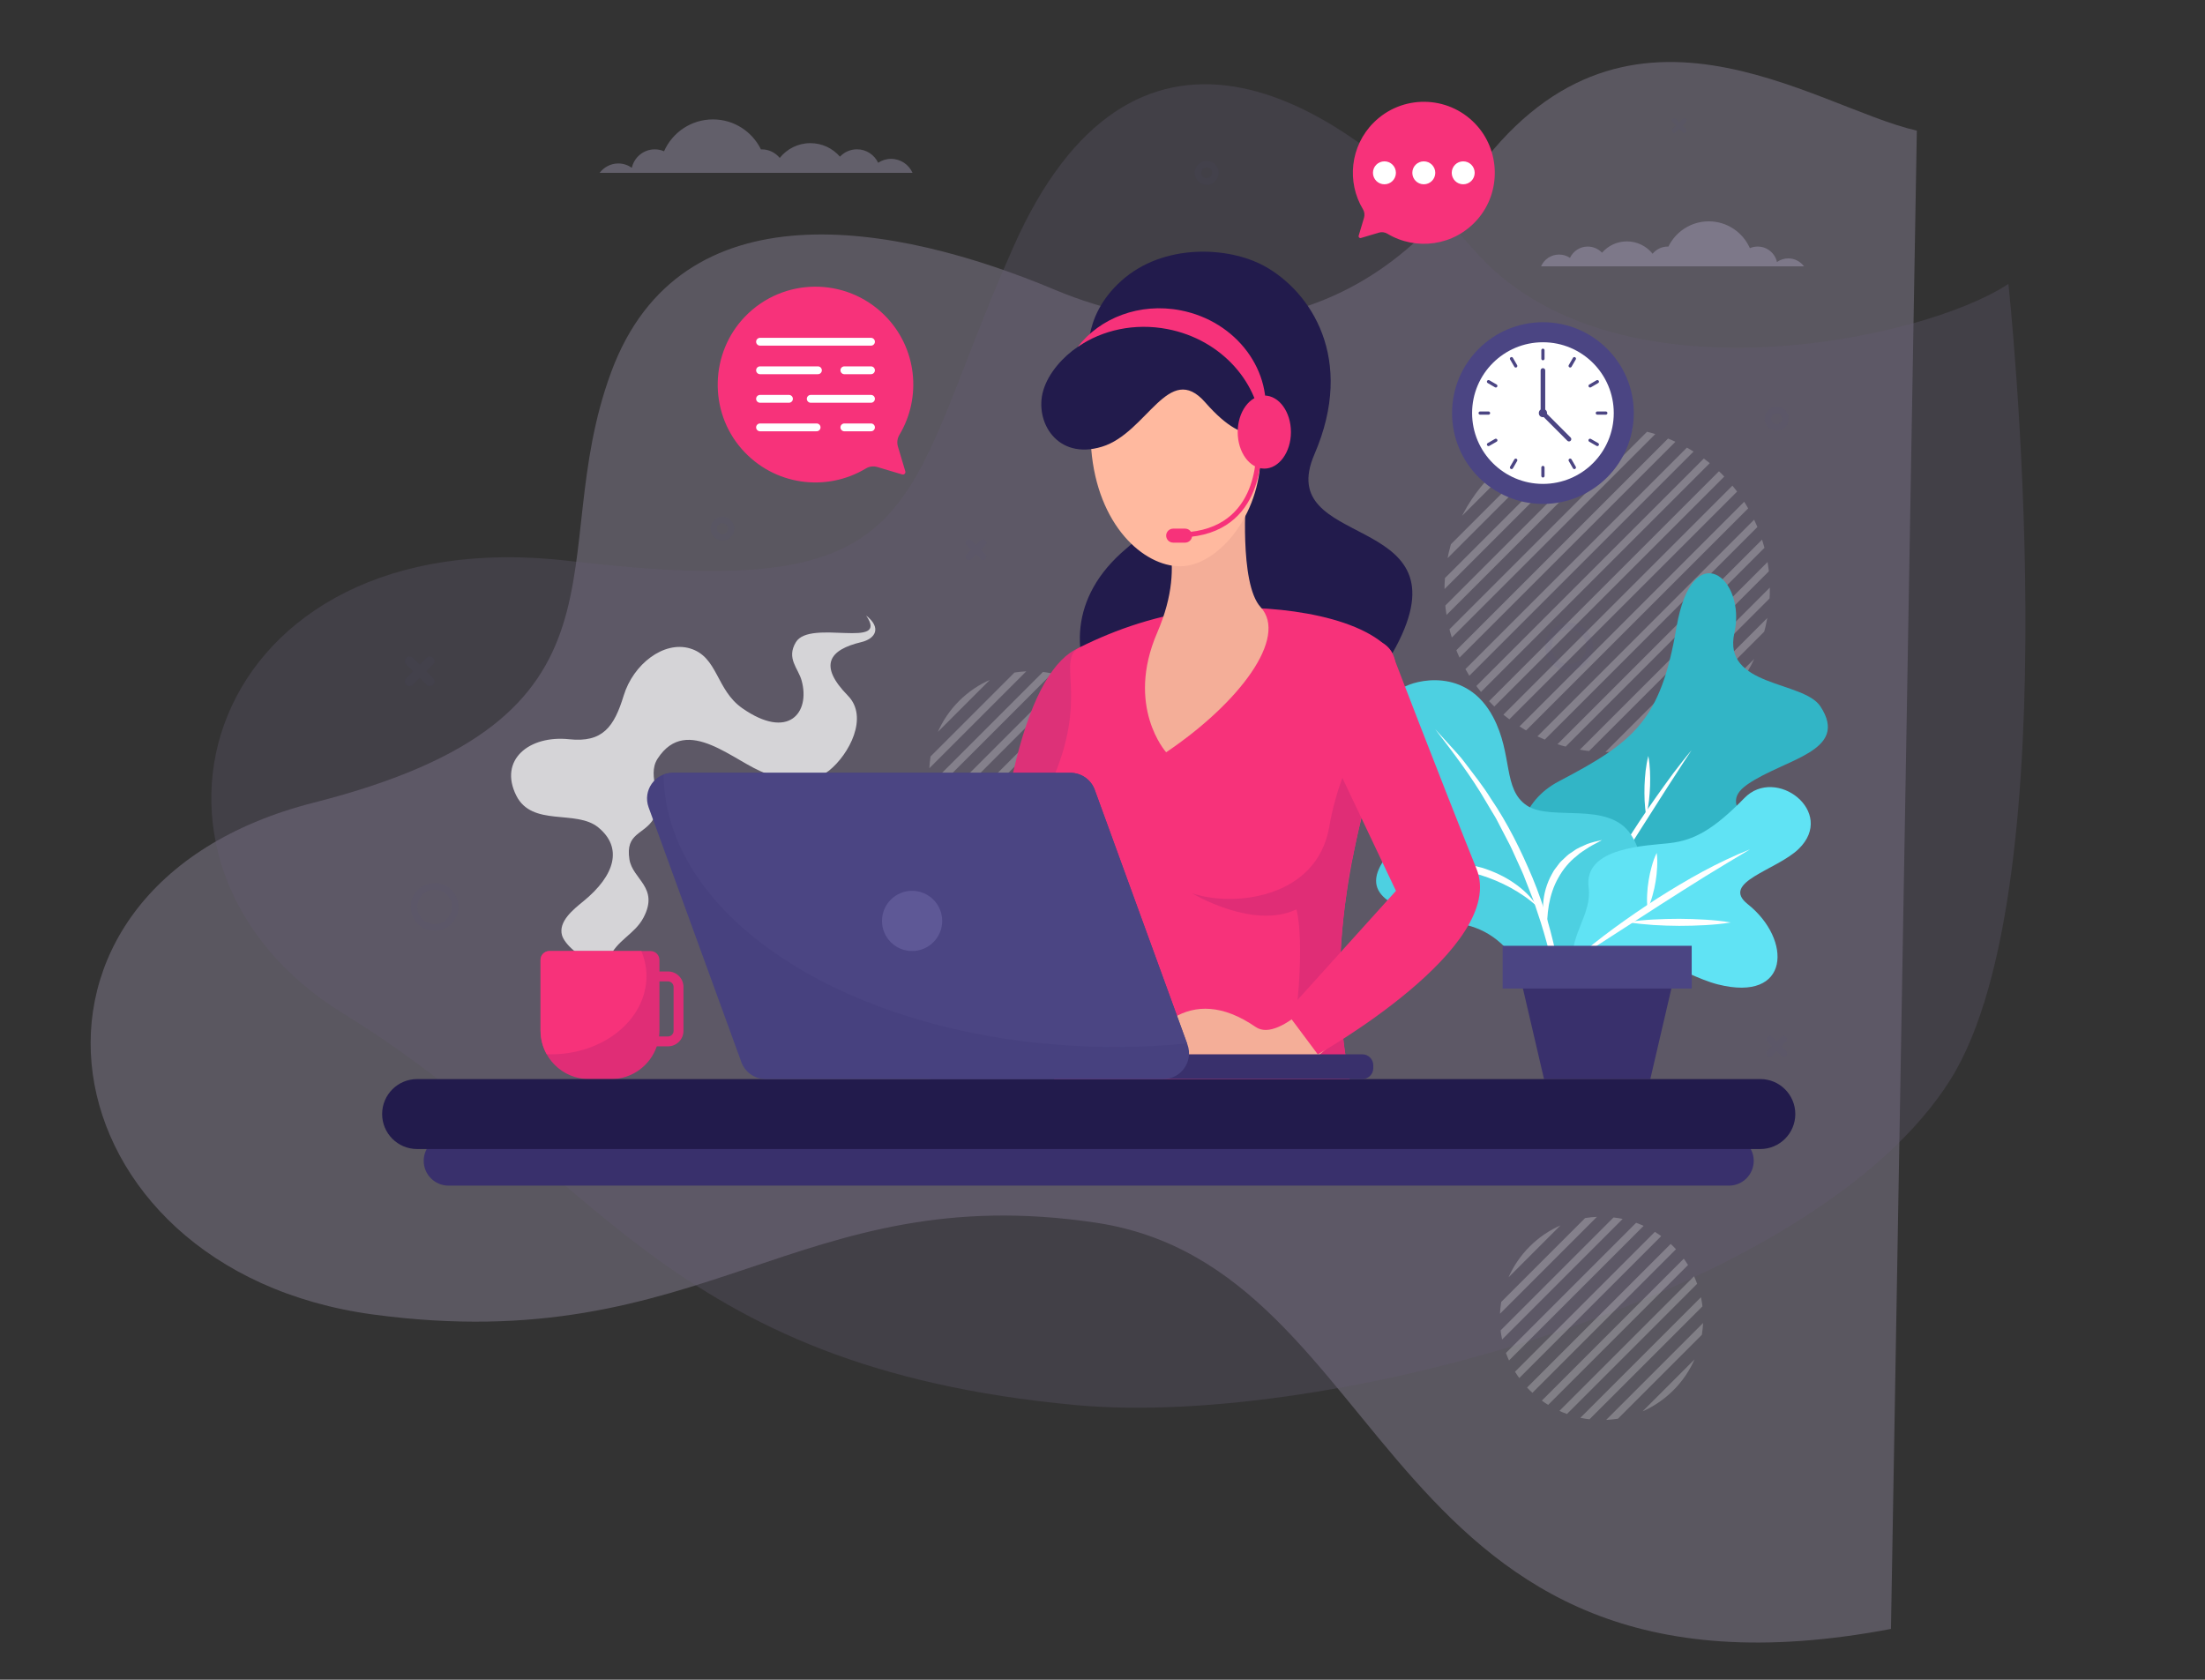 <?xml version="1.0" encoding="utf-8"?>
<!-- Generator: Adobe Illustrator 24.1.0, SVG Export Plug-In . SVG Version: 6.00 Build 0)  -->
<svg version="1.1" id="Camada_1" xmlns="http://www.w3.org/2000/svg" xmlns:xlink="http://www.w3.org/1999/xlink" x="0px" y="0px"
	 viewBox="0 0 468.83 357.18" style="enable-background:new 0 0 468.83 357.18;" xml:space="preserve">
<rect x="0" y="0" width="468.83" height="357.18" fill="#333333" stroke="none"/>
<style type="text/css">
	.st0{opacity:0.39;}
	.st1{opacity:0.64;fill:#D1C4E9;enable-background:new    ;}
	.st2{opacity:0.31;fill:#B39DDB;enable-background:new    ;}
	.st3{opacity:0.24;}
	.st4{clip-path:url(#SVGID_2_);}
	.st5{fill:none;stroke:#FFFFFF;stroke-width:1.594;stroke-miterlimit:10;}
	.st6{clip-path:url(#SVGID_4_);}
	.st7{clip-path:url(#SVGID_6_);}
	.st8{opacity:0.3;fill:#D1C4E9;enable-background:new    ;}
	.st9{fill:#32B5C6;}
	.st10{fill:#FFFFFF;}
	.st11{fill:#4DD0E1;}
	.st12{fill:#60E3F4;}
	.st13{fill:#39306C;}
	.st14{fill:#4B4583;}
	.st15{opacity:0.74;}
	.st16{fill:#E02D76;}
	.st17{fill:#F7327A;}
	.st18{fill:#221B4C;}
	.st19{fill:none;stroke:#4B4583;stroke-width:0.978;stroke-linecap:round;stroke-linejoin:round;stroke-miterlimit:10;}
	.st20{fill:none;stroke:#4B4583;stroke-width:0.684;stroke-linecap:round;stroke-linejoin:round;stroke-miterlimit:10;}
	.st21{fill:none;stroke:#FFFFFF;stroke-width:1.665;stroke-linecap:round;stroke-linejoin:round;stroke-miterlimit:10;}
	.st22{fill:#DD3178;}
	.st23{fill:#F4AE98;}
	.st24{fill:#FFB99F;}
	.st25{fill:none;stroke:#F7327A;stroke-width:1.052;stroke-miterlimit:10;}
	.st26{fill:#47417F;}
	.st27{fill:#5E5896;}
	.st28{opacity:0.07;}
	.st29{fill:none;stroke:#4B4583;stroke-linecap:round;stroke-linejoin:round;stroke-miterlimit:10;}
	.st30{fill:none;stroke:#4B4583;stroke-width:2;stroke-linecap:round;stroke-linejoin:round;stroke-miterlimit:10;}
	.st31{fill:none;stroke:#4B4583;stroke-width:1.398;stroke-linecap:round;stroke-linejoin:round;stroke-miterlimit:10;}
</style>
<g>
	<g>
		<g>
			<g>
				<g class="st0">
					<path class="st1" d="M407.56,27.78c-22.04-5-62.53-35.33-94.54,9.84c-28.45,40.15-68.31,32.59-88.74,24
						c-34.13-14.34-79.52-22.42-94.31,17.45s8.36,73.42-63.22,91.6c-71.58,18.18-58.04,99.36,12.62,108.86s89.99-29,153.57-19.54
						c64.44,9.59,59.67,107.18,169.12,86.4L407.56,27.78z"/>
					<path class="st2" d="M427.03,60.37c-18,12-84.56,26.4-113.73-7.3c-30.68-35.45-72.85-56.78-97.77-0.7s-16.82,76.13-94.43,66.92
						c-77.76-9.24-99.96,64.4-48.03,96.27c53.32,32.73,67.69,75.08,155.7,83.23c54.04,5,157.58-23.74,186-69.32
						C440.76,187.78,427.03,60.37,427.03,60.37z"/>
				</g>
				<g class="st3">
					<g>
						<g>
							<defs>
								
									<ellipse id="SVGID_1_" transform="matrix(0.23 -0.973 0.973 0.23 141.286 428.987)" cx="341.68" cy="125.23" rx="34.59" ry="34.59"/>
							</defs>
							<clipPath id="SVGID_2_">
								<use xlink:href="#SVGID_1_"  style="overflow:visible;"/>
							</clipPath>
							<g class="st4">
								<line class="st5" x1="291.63" y1="68.54" x2="178.37" y2="181.8"/>
								<line class="st5" x1="297.56" y1="68.54" x2="184.29" y2="181.8"/>
								<line class="st5" x1="303.48" y1="68.54" x2="190.22" y2="181.8"/>
								<line class="st5" x1="309.41" y1="68.54" x2="196.15" y2="181.8"/>
								<line class="st5" x1="315.33" y1="68.54" x2="202.07" y2="181.8"/>
								<line class="st5" x1="321.26" y1="68.54" x2="208" y2="181.8"/>
								<line class="st5" x1="327.18" y1="68.54" x2="213.92" y2="181.8"/>
								<line class="st5" x1="333.11" y1="68.54" x2="219.85" y2="181.8"/>
								<line class="st5" x1="339.03" y1="68.54" x2="225.77" y2="181.8"/>
								<line class="st5" x1="344.96" y1="68.54" x2="231.7" y2="181.8"/>
								<line class="st5" x1="350.89" y1="68.54" x2="237.62" y2="181.8"/>
								<line class="st5" x1="356.81" y1="68.54" x2="243.55" y2="181.8"/>
								<line class="st5" x1="362.74" y1="68.54" x2="249.47" y2="181.8"/>
								<line class="st5" x1="368.66" y1="68.54" x2="255.4" y2="181.8"/>
								<line class="st5" x1="374.59" y1="68.54" x2="261.33" y2="181.8"/>
								<line class="st5" x1="380.51" y1="68.54" x2="267.25" y2="181.8"/>
								<line class="st5" x1="386.44" y1="68.54" x2="273.18" y2="181.8"/>
								<line class="st5" x1="392.36" y1="68.54" x2="279.1" y2="181.8"/>
								<line class="st5" x1="398.29" y1="68.54" x2="285.03" y2="181.8"/>
								<line class="st5" x1="404.21" y1="68.54" x2="290.95" y2="181.8"/>
								<line class="st5" x1="410.14" y1="68.54" x2="296.88" y2="181.8"/>
								<line class="st5" x1="416.07" y1="68.54" x2="302.8" y2="181.8"/>
								<line class="st5" x1="421.99" y1="68.54" x2="308.73" y2="181.8"/>
								<line class="st5" x1="427.92" y1="68.54" x2="314.65" y2="181.8"/>
								<line class="st5" x1="433.84" y1="68.54" x2="320.58" y2="181.8"/>
								<line class="st5" x1="439.77" y1="68.54" x2="326.51" y2="181.8"/>
								<line class="st5" x1="445.69" y1="68.54" x2="332.43" y2="181.8"/>
								<line class="st5" x1="451.62" y1="68.54" x2="338.36" y2="181.8"/>
								<line class="st5" x1="457.54" y1="68.54" x2="344.28" y2="181.8"/>
								<line class="st5" x1="463.47" y1="68.54" x2="350.21" y2="181.8"/>
								<line class="st5" x1="469.39" y1="68.54" x2="356.13" y2="181.8"/>
								<line class="st5" x1="475.32" y1="68.54" x2="362.06" y2="181.8"/>
								<line class="st5" x1="481.25" y1="68.54" x2="367.98" y2="181.8"/>
								<line class="st5" x1="487.17" y1="68.54" x2="373.91" y2="181.8"/>
								<line class="st5" x1="493.1" y1="68.54" x2="379.83" y2="181.8"/>
								<line class="st5" x1="499.02" y1="68.54" x2="385.76" y2="181.8"/>
								<line class="st5" x1="504.95" y1="68.54" x2="391.69" y2="181.8"/>
							</g>
						</g>
					</g>
					<g>
						<g>
							<defs>
								<circle id="SVGID_3_" cx="219.19" cy="164.35" r="21.61"/>
							</defs>
							<clipPath id="SVGID_4_">
								<use xlink:href="#SVGID_3_"  style="overflow:visible;"/>
							</clipPath>
							<g class="st6">
								<line class="st5" x1="169.17" y1="107.72" x2="55.9" y2="220.98"/>
								<line class="st5" x1="175.09" y1="107.72" x2="61.83" y2="220.98"/>
								<line class="st5" x1="181.02" y1="107.72" x2="67.75" y2="220.98"/>
								<line class="st5" x1="186.94" y1="107.72" x2="73.68" y2="220.98"/>
								<line class="st5" x1="192.87" y1="107.72" x2="79.61" y2="220.98"/>
								<line class="st5" x1="198.79" y1="107.72" x2="85.53" y2="220.98"/>
								<line class="st5" x1="204.72" y1="107.72" x2="91.46" y2="220.98"/>
								<line class="st5" x1="210.64" y1="107.72" x2="97.38" y2="220.98"/>
								<line class="st5" x1="216.57" y1="107.72" x2="103.31" y2="220.98"/>
								<line class="st5" x1="222.49" y1="107.72" x2="109.23" y2="220.98"/>
								<line class="st5" x1="228.42" y1="107.72" x2="115.16" y2="220.98"/>
								<line class="st5" x1="234.35" y1="107.72" x2="121.08" y2="220.98"/>
								<line class="st5" x1="240.27" y1="107.72" x2="127.01" y2="220.98"/>
								<line class="st5" x1="246.2" y1="107.72" x2="132.93" y2="220.98"/>
								<line class="st5" x1="252.12" y1="107.72" x2="138.86" y2="220.98"/>
								<line class="st5" x1="258.05" y1="107.72" x2="144.78" y2="220.98"/>
								<line class="st5" x1="263.97" y1="107.72" x2="150.71" y2="220.98"/>
								<line class="st5" x1="269.9" y1="107.72" x2="156.64" y2="220.98"/>
								<line class="st5" x1="275.82" y1="107.72" x2="162.56" y2="220.98"/>
								<line class="st5" x1="281.75" y1="107.72" x2="168.49" y2="220.98"/>
								<line class="st5" x1="287.67" y1="107.72" x2="174.41" y2="220.98"/>
								<line class="st5" x1="293.6" y1="107.72" x2="180.34" y2="220.98"/>
								<line class="st5" x1="299.52" y1="107.72" x2="186.26" y2="220.98"/>
								<line class="st5" x1="305.45" y1="107.72" x2="192.19" y2="220.98"/>
								<line class="st5" x1="311.38" y1="107.72" x2="198.11" y2="220.98"/>
								<line class="st5" x1="317.3" y1="107.72" x2="204.04" y2="220.98"/>
								<line class="st5" x1="323.23" y1="107.72" x2="209.96" y2="220.98"/>
								<line class="st5" x1="329.15" y1="107.72" x2="215.89" y2="220.98"/>
								<line class="st5" x1="335.08" y1="107.72" x2="221.82" y2="220.98"/>
								<line class="st5" x1="341" y1="107.72" x2="227.74" y2="220.98"/>
								<line class="st5" x1="346.93" y1="107.72" x2="233.67" y2="220.98"/>
								<line class="st5" x1="352.85" y1="107.72" x2="239.59" y2="220.98"/>
								<line class="st5" x1="358.78" y1="107.72" x2="245.52" y2="220.98"/>
								<line class="st5" x1="364.7" y1="107.72" x2="251.44" y2="220.98"/>
								<line class="st5" x1="370.63" y1="107.72" x2="257.37" y2="220.98"/>
								<line class="st5" x1="376.56" y1="107.72" x2="263.29" y2="220.98"/>
								<line class="st5" x1="382.48" y1="107.72" x2="269.22" y2="220.98"/>
							</g>
						</g>
					</g>
					<g>
						<g>
							<defs>
								<circle id="SVGID_5_" cx="340.52" cy="280.35" r="21.61"/>
							</defs>
							<clipPath id="SVGID_6_">
								<use xlink:href="#SVGID_5_"  style="overflow:visible;"/>
							</clipPath>
							<g class="st7">
								<line class="st5" x1="290.49" y1="223.72" x2="177.23" y2="336.98"/>
								<line class="st5" x1="296.42" y1="223.72" x2="183.15" y2="336.98"/>
								<line class="st5" x1="302.34" y1="223.72" x2="189.08" y2="336.98"/>
								<line class="st5" x1="308.27" y1="223.72" x2="195.01" y2="336.98"/>
								<line class="st5" x1="314.19" y1="223.72" x2="200.93" y2="336.98"/>
								<line class="st5" x1="320.12" y1="223.72" x2="206.86" y2="336.98"/>
								<line class="st5" x1="326.04" y1="223.72" x2="212.78" y2="336.98"/>
								<line class="st5" x1="331.97" y1="223.72" x2="218.71" y2="336.98"/>
								<line class="st5" x1="337.89" y1="223.72" x2="224.63" y2="336.98"/>
								<line class="st5" x1="343.82" y1="223.72" x2="230.56" y2="336.98"/>
								<line class="st5" x1="349.75" y1="223.72" x2="236.48" y2="336.98"/>
								<line class="st5" x1="355.67" y1="223.72" x2="242.41" y2="336.98"/>
								<line class="st5" x1="361.6" y1="223.72" x2="248.33" y2="336.98"/>
								<line class="st5" x1="367.52" y1="223.72" x2="254.26" y2="336.98"/>
								<line class="st5" x1="373.45" y1="223.72" x2="260.19" y2="336.98"/>
								<line class="st5" x1="379.37" y1="223.72" x2="266.11" y2="336.98"/>
								<line class="st5" x1="385.3" y1="223.72" x2="272.04" y2="336.98"/>
								<line class="st5" x1="391.22" y1="223.72" x2="277.96" y2="336.98"/>
								<line class="st5" x1="397.15" y1="223.72" x2="283.89" y2="336.98"/>
								<line class="st5" x1="403.07" y1="223.72" x2="289.81" y2="336.98"/>
								<line class="st5" x1="409" y1="223.72" x2="295.74" y2="336.98"/>
								<line class="st5" x1="414.93" y1="223.72" x2="301.66" y2="336.98"/>
								<line class="st5" x1="420.85" y1="223.72" x2="307.59" y2="336.98"/>
								<line class="st5" x1="426.78" y1="223.72" x2="313.51" y2="336.98"/>
								<line class="st5" x1="432.7" y1="223.72" x2="319.44" y2="336.98"/>
								<line class="st5" x1="438.63" y1="223.72" x2="325.36" y2="336.98"/>
								<line class="st5" x1="444.55" y1="223.72" x2="331.29" y2="336.98"/>
								<line class="st5" x1="450.48" y1="223.72" x2="337.22" y2="336.98"/>
								<line class="st5" x1="456.4" y1="223.72" x2="343.14" y2="336.98"/>
								<line class="st5" x1="462.33" y1="223.72" x2="349.07" y2="336.98"/>
								<line class="st5" x1="468.25" y1="223.72" x2="354.99" y2="336.98"/>
								<line class="st5" x1="474.18" y1="223.72" x2="360.92" y2="336.98"/>
								<line class="st5" x1="480.1" y1="223.72" x2="366.84" y2="336.98"/>
								<line class="st5" x1="486.03" y1="223.72" x2="372.77" y2="336.98"/>
								<line class="st5" x1="491.96" y1="223.72" x2="378.69" y2="336.98"/>
								<line class="st5" x1="497.88" y1="223.72" x2="384.62" y2="336.98"/>
								<line class="st5" x1="503.81" y1="223.72" x2="390.54" y2="336.98"/>
							</g>
						</g>
					</g>
				</g>
				<path class="st8" d="M194.02,36.75c-0.78-1.75-2.52-2.97-4.56-2.97c-1.02,0-1.96,0.31-2.75,0.83c-0.8-1.69-2.51-2.86-4.5-2.86
					c-1.43,0-2.7,0.6-3.62,1.56c-1.53-1.76-3.78-2.87-6.29-2.87c-2.64,0-4.98,1.23-6.51,3.14c-0.92-1.1-2.28-1.82-3.83-1.82
					c-0.06,0-0.11,0.01-0.16,0.02c-1.85-3.78-5.72-6.39-10.21-6.39c-4.65,0-8.64,2.79-10.4,6.78c-0.61-0.26-1.27-0.41-1.97-0.41
					c-2.39,0-4.38,1.68-4.88,3.92c-0.81-0.57-1.8-0.92-2.87-0.92c-1.63,0-3.06,0.79-3.98,2h66.53V36.75z"/>
				<path class="st8" d="M327.67,56.62c0.65-1.47,2.12-2.49,3.83-2.49c0.85,0,1.65,0.26,2.31,0.7c0.68-1.42,2.11-2.4,3.78-2.4
					c1.2,0,2.27,0.51,3.04,1.31c1.28-1.48,3.17-2.41,5.28-2.41c2.21,0,4.19,1.03,5.47,2.63c0.77-0.93,1.92-1.53,3.22-1.53
					c0.05,0,0.09,0.01,0.14,0.01c1.55-3.18,4.81-5.37,8.58-5.37c3.9,0,7.25,2.34,8.74,5.7c0.51-0.22,1.07-0.34,1.66-0.34
					c2.01,0,3.68,1.41,4.1,3.29c0.68-0.48,1.51-0.77,2.41-0.77c1.37,0,2.57,0.67,3.34,1.68h-55.9V56.62z"/>
			</g>
			<g>
				<g>
					<g>
						<g>
							<path class="st9" d="M333.33,201.54c-8.7-1.53-18.11-26.88-1.91-35.38c16.2-8.49,21.66-12.99,25.04-32.78
								c3.39-19.78,14.9-10.39,12.31,1.19c-2.59,11.58,14.7,10.14,18.3,15.66c6.25,9.57-7.58,11.1-15.49,16.55
								c-7.92,5.45,6.21,9.17,0.59,18.39C366.55,194.39,348.16,204.15,333.33,201.54z"/>
							<g>
								<g>
									<path class="st10" d="M332.44,201.3l3.08-5.43l3.15-5.38c2.1-3.59,4.3-7.12,6.53-10.63c2.25-3.5,4.52-6.98,6.93-10.38
										c1.2-1.7,2.42-3.39,3.65-5.06c1.27-1.65,2.53-3.3,3.88-4.89c-0.56,0.88-1.13,1.74-1.72,2.6l-1.69,2.62
										c-1.13,1.74-2.27,3.48-3.37,5.24l-6.69,10.51c-2.25,3.49-4.47,7-6.76,10.47C337.14,194.43,334.91,197.94,332.44,201.3z"/>
								</g>
								<g>
									<path class="st10" d="M341.42,186.93c3.43-1.27,6.94-2.19,10.47-3.04c3.54-0.8,7.09-1.52,10.73-1.89
										c-3.43,1.28-6.94,2.2-10.47,3.03C348.61,185.84,345.05,186.56,341.42,186.93z"/>
								</g>
								<g>
									<path class="st10" d="M350.03,173.45c-0.39-2.13-0.42-4.25-0.37-6.37c0.09-2.12,0.27-4.23,0.81-6.33
										c0.39,2.13,0.43,4.25,0.37,6.37C350.75,169.24,350.57,171.35,350.03,173.45z"/>
								</g>
							</g>
						</g>
						<g>
							<path class="st11" d="M336.04,214.25c0,0-4.88-9.53,3.45-15.63s12.02-13.95,7.26-21.17c-4.75-7.21-16.96-2.72-22.11-6.16
								c-5.16-3.45-2.94-10.83-7.17-18.81c-5.67-10.7-16.64-7.87-19.21-6.22s-7.12,6.7-1.16,16.4c5.96,9.7,1.57,13.1-3.17,20.72
								s3.57,10.58,17.05,13.15s15.81,19.13,15.81,19.13L336.04,214.25"/>
							<g>
								<g>
									<path class="st10" d="M332.61,223.82c-0.08-3.16-0.39-6.29-0.83-9.4c-0.46-3.11-0.98-6.2-1.72-9.25
										c-0.71-3.05-1.53-6.08-2.47-9.06l-1.48-4.46l-1.71-4.37c-0.52-1.48-1.22-2.88-1.86-4.31c-0.66-1.42-1.25-2.87-2.01-4.24
										l-2.17-4.17c-0.34-0.71-0.78-1.35-1.18-2.03l-1.2-2.02c-3.15-5.43-6.97-10.43-10.82-15.44c1.07,1.15,2.14,2.32,3.19,3.5
										c1.04,1.19,2.17,2.31,3.1,3.59c1.9,2.53,3.9,5,5.56,7.7c3.58,5.24,6.39,10.98,8.85,16.83c2.43,5.87,4.19,12.01,5.37,18.24
										c0.6,3.12,1,6.26,1.3,9.42C332.74,217.5,332.89,220.67,332.61,223.82z"/>
								</g>
								<g>
									<path class="st10" d="M326.91,192.85c-1.75-1.65-3.71-2.96-5.75-4.09c-2.05-1.11-4.2-2.01-6.42-2.7
										c-1.12-0.3-2.24-0.65-3.39-0.84c-0.57-0.11-1.14-0.27-1.72-0.34c-0.58-0.07-1.16-0.16-1.74-0.25
										c-0.58-0.11-1.17-0.14-1.75-0.19l-1.77-0.16c-1.18-0.08-2.37-0.08-3.58-0.19c1.18-0.24,2.37-0.44,3.57-0.59
										c1.2-0.04,2.42-0.19,3.63-0.1c2.44,0.04,4.86,0.49,7.22,1.15c2.33,0.75,4.59,1.77,6.61,3.16
										C323.82,189.08,325.66,190.77,326.91,192.85z"/>
								</g>
								<g>
									<path class="st10" d="M328.98,198.77c-0.76-2.04-1.01-4.27-0.88-6.48c0.13-2.22,0.76-4.43,1.86-6.41l0.42-0.74
										c0.15-0.24,0.34-0.46,0.5-0.68c0.36-0.44,0.65-0.93,1.06-1.32l1.23-1.16c0.41-0.39,0.91-0.66,1.36-0.98
										c0.89-0.69,1.96-1.05,2.94-1.52c1.03-0.38,2.11-0.62,3.15-0.86c-0.94,0.58-1.92,1-2.81,1.56c-0.87,0.61-1.8,1.1-2.55,1.82
										c-1.63,1.27-2.94,2.88-3.92,4.65c-1.01,1.76-1.65,3.74-2.02,5.78C328.98,194.49,328.86,196.61,328.98,198.77z"/>
								</g>
							</g>
						</g>
						<g>
							<path class="st12" d="M365.25,209.33c15.45,3.91,15.82-9.55,6.36-17.06c-5.92-4.69,6.16-7.2,10.84-11.76
								c8.04-7.84-4.85-17.69-11.54-10.82c-6.68,6.86-10.83,8.97-15.7,9.57s-18.61,0.75-17.43,9.49c0.74,5.45-3.97,10.1-3.33,15.56
								C348.73,199.48,357.2,207.29,365.25,209.33z"/>
							<g>
								<g>
									<path class="st10" d="M334.45,204.32c5.62-4.89,11.68-9.22,17.92-13.27c3.14-1.99,6.33-3.91,9.61-5.69
										c3.28-1.77,6.65-3.38,10.11-4.75c-3.21,1.89-6.36,3.83-9.52,5.75c-3.14,1.97-6.27,3.93-9.38,5.93l-9.34,6.02
										C340.74,200.35,337.6,202.34,334.45,204.32z"/>
								</g>
								<g>
									<path class="st10" d="M350.31,193.27c-0.14-1.04-0.14-2.06-0.09-3.07c0.04-1.01,0.16-2.01,0.32-3
										c0.16-0.99,0.37-1.98,0.65-2.95c0.27-0.97,0.59-1.94,1.06-2.88c0.15,1.04,0.14,2.06,0.09,3.07c-0.04,1.01-0.16,2.01-0.32,3
										c-0.16,0.99-0.37,1.98-0.65,2.95C351.1,191.36,350.78,192.33,350.31,193.27z"/>
								</g>
								<g>
									<path class="st10" d="M346.08,196.09c1.83-0.3,3.66-0.46,5.48-0.56c1.83-0.11,3.66-0.14,5.48-0.15
										c1.83,0.02,3.66,0.06,5.48,0.18c1.83,0.11,3.65,0.28,5.48,0.6c-1.83,0.31-3.66,0.46-5.48,0.57
										c-1.83,0.11-3.66,0.14-5.48,0.15c-1.83-0.02-3.66-0.06-5.48-0.18C349.74,196.57,347.91,196.4,346.08,196.09z"/>
								</g>
							</g>
						</g>
					</g>
					<g>
						<polygon class="st13" points="350.89,229.46 328.29,229.46 323.03,206.87 356.15,206.87 						"/>
						<rect x="319.49" y="201.12" class="st14" width="40.2" height="9.09"/>
					</g>
				</g>
				<g>
					<g class="st15">
						<path class="st10" d="M129.45,203.92c1.61-3.99,5.48-5.19,7.37-8.79c3.39-6.44-2.31-8.1-2.99-12.38
							c-0.9-5.7,3.1-5.19,5.16-8.66c2.43-4.08-1.68-8.91,0.84-12.78c6.27-9.63,16.47,0.95,23.11,3.18
							c4.07,1.36,10.16,1.94,13.37-0.65c4.23-3.42,8.45-11.34,3.97-15.91c-6.31-6.44-4-9.75,2.83-11.38
							c3.02-0.72,4.41-3.03,1.05-5.66c5.1,7.37-11.9,0.66-14.93,5.66c-2.1,3.47,0.49,5.52,1.22,8.19c1.87,6.83-2.82,12.7-12.61,5.87
							c-5.63-3.93-5.15-10.93-11.12-12.72c-5.58-1.67-12.06,3.33-14.11,10.03c-2.03,6.63-4.44,10.04-11.59,9.28
							c-8.49-0.9-15.04,4.37-11.25,11.97c3.37,6.74,12.7,2.91,17.43,6.77c5.25,4.29,3.62,10.19-3.18,15.73
							c-2.11,1.72-5.35,4.29-4.52,7.22c0.54,1.9,3.93,4.92,6.12,5L129.45,203.92z"/>
					</g>
					<path class="st16" d="M142.03,206.58h-1.82v-2.45c0-1.05-0.85-1.89-1.89-1.89h-21.5c-1.05,0-1.89,0.85-1.89,1.89v15.03
						c0,5.69,4.61,10.31,10.31,10.31h4.67c4.52,0,8.35-2.92,9.74-6.97h2.38c1.82,0,3.29-1.47,3.29-3.29v-9.33
						C145.32,208.05,143.85,206.58,142.03,206.58z M143.22,219.21c0,0.65-0.53,1.19-1.19,1.19h-1.9c0.05-0.41,0.08-0.82,0.08-1.24
						v-10.47h1.82c0.65,0,1.19,0.53,1.19,1.19V219.21z"/>
					<path class="st17" d="M137.45,207.57c0-1.87-0.39-3.66-1.09-5.34h-19.54c-1.05,0-1.89,0.85-1.89,1.89v15.03
						c0,1.82,0.48,3.53,1.3,5.01c0.3,0.01,0.59,0.04,0.89,0.04C128.35,224.21,137.45,216.76,137.45,207.57z"/>
				</g>
				<g>
					<path class="st13" d="M367.61,252.12H95.36c-2.91,0-5.27-2.36-5.27-5.27l0,0c0-2.91,2.36-5.27,5.27-5.27h272.25
						c2.91,0,5.27,2.36,5.27,5.27l0,0C372.88,249.76,370.52,252.12,367.61,252.12z"/>
					<path class="st18" d="M374.28,244.34H88.69c-4.11,0-7.44-3.33-7.44-7.44l0,0c0-4.11,3.33-7.44,7.44-7.44h285.59
						c4.11,0,7.44,3.33,7.44,7.44l0,0C381.72,241.01,378.38,244.34,374.28,244.34z"/>
				</g>
				<g>
					<circle class="st14" cx="328.06" cy="87.84" r="19.32"/>
					<circle class="st10" cx="328.06" cy="87.84" r="15.06"/>
					<g>
						<line class="st19" x1="328.06" y1="87.84" x2="328.06" y2="78.78"/>
						<line class="st19" x1="328.06" y1="87.84" x2="333.6" y2="93.38"/>
					</g>
					<g>
						<g>
							<g>
								<line class="st20" x1="328.06" y1="101.2" x2="328.06" y2="99.41"/>
								<line class="st20" x1="334.74" y1="99.41" x2="333.85" y2="97.86"/>
								<line class="st20" x1="339.63" y1="94.52" x2="338.08" y2="93.63"/>
								<line class="st20" x1="341.43" y1="87.84" x2="339.63" y2="87.84"/>
								<line class="st20" x1="339.63" y1="81.16" x2="338.09" y2="82.06"/>
								<line class="st20" x1="334.74" y1="76.27" x2="333.85" y2="77.81"/>
								<line class="st20" x1="328.06" y1="76.27" x2="328.06" y2="74.48"/>
								<line class="st20" x1="322.28" y1="77.82" x2="321.38" y2="76.27"/>
								<line class="st20" x1="318.04" y1="82.06" x2="316.49" y2="81.16"/>
								<line class="st20" x1="316.49" y1="87.84" x2="314.71" y2="87.84"/>
								<line class="st20" x1="318.04" y1="93.63" x2="316.49" y2="94.52"/>
								<line class="st20" x1="322.28" y1="97.86" x2="321.38" y2="99.41"/>
							</g>
						</g>
					</g>
					<circle class="st14" cx="328.06" cy="87.84" r="0.87"/>
				</g>
				<g>
					<path class="st17" d="M188.1,67.06c-8.22-8.22-21.6-8.13-29.7,0.27c-7.44,7.71-7.77,20.06-0.71,28.13
						c6.85,7.83,18.03,9.21,26.41,4.16c0.74-0.45,1.64-0.55,2.47-0.3l5.26,1.57c0.4,0.12,0.77-0.25,0.66-0.66l-1.57-5.26
						c-0.25-0.83-0.14-1.73,0.3-2.48C196.03,84.49,194.99,73.95,188.1,67.06z"/>
					<g>
						<line class="st21" x1="161.6" y1="72.67" x2="185.19" y2="72.67"/>
						<line class="st21" x1="179.53" y1="78.74" x2="185.19" y2="78.74"/>
						<line class="st21" x1="161.6" y1="78.74" x2="173.91" y2="78.74"/>
						<line class="st21" x1="172.38" y1="84.81" x2="185.19" y2="84.81"/>
						<line class="st21" x1="161.6" y1="84.81" x2="167.75" y2="84.81"/>
						<line class="st21" x1="179.53" y1="90.88" x2="185.19" y2="90.88"/>
						<line class="st21" x1="161.6" y1="90.88" x2="173.63" y2="90.88"/>
					</g>
				</g>
				<g>
					<g>
						<path class="st18" d="M231.64,76.93c0,0-2.1-9.29,6.84-17.27c8.94-7.98,22.76-7.25,30.34-3.09
							c9.82,5.39,19.46,19.66,10.65,40.05c-8.81,20.39,31.57,11.97,18.02,39.59s-36.96,8.55-45.38,19.99s-37.56-18.56-12.66-39.53
							C264.34,95.69,233.52,95.78,231.64,76.93z"/>
						<path class="st22" d="M229.36,137.79c-10.22,4.36-18.68,30.25-19.47,85.49h22.02C231.91,223.28,245.29,130.99,229.36,137.79z"
							/>
						<path class="st17" d="M256.68,129.55c12.08-1.19,31.76,0.81,38.84,8.63c1.56,1.72,1.57,4.95,0.73,9.42
							c-2.96,15.78-16.46,47.02-9.28,81.87H224.1c0,0,5.96-27.23,2.63-35.83c-3.81-9.82-7.11-18.7-3.36-26.91
							c8.54-18.69,0.89-26.42,6.3-29.12C237.12,133.89,246.46,130.56,256.68,129.55z"/>
						<path class="st16" d="M282.63,175.8c-2.63,15.26-20.3,17.14-29.16,14.16c0,0,12.89,7.8,22.18,3.42c0,0,2.37,7.45-1.17,30.89
							h11.56c0,0,0-0.05-0.01-0.12c-1.83-12.26-1.26-23.99,0.34-34.64c0.3-2.7,0.7-5.15,1.23-7.13c0.01-0.02,0.01-0.04,0.02-0.06
							c1.47-7.47,3.3-14.3,4.94-20.27c0.7-4.04,0.97-7.58,0.97-12.02C293.54,150.02,285.26,160.54,282.63,175.8z"/>
						<path class="st23" d="M283.28,208.55c0,0-10.98,13.49-16.29,9.84c-7.03-4.84-12.82-4.75-17.47-1.97
							c-4.82,2.88-6.66,7.86-6.66,7.86h37.69l10.97-9.49L283.28,208.55z"/>
						<path class="st17" d="M295.93,138.73c0,0,9.69,25.31,18,46.01c6.71,16.7-33.74,39.47-33.74,39.47l-6.68-8.95l23.3-25.82
							l-14.25-30.04c0,0-8.26-16.39,4.28-22.2C293.81,133.96,295.93,138.73,295.93,138.73z"/>
						<path class="st23" d="M264.95,104.9c0,0-1.52,19.19,3.08,24.2c5.92,6.44-4.47,20.34-20.08,30.87c0,0-8.72-9.69-1.89-25.47
							c6.84-15.78,0.21-24.7,0.21-24.7L264.95,104.9z"/>
						<path class="st24" d="M268.03,96.62c0,13.15-9.26,23.8-17.09,23.8s-17.6-8.74-18.92-24.92c-1.07-13.1,6-22.68,16.67-22.68
							C259.37,72.81,268.03,83.47,268.03,96.62z"/>
						<path class="st18" d="M235.42,69.73c-1.1,0.63-3.48,2.18-6.26,4.03c-3.02,2.01-6.25,5.5-7.35,9.31
							c-1.9,6.55,2.92,14.85,12.5,11.92c9.59-2.93,14.17-18.31,21.95-9.42c9.67,11.05,13.17,4.89,13.17,4.89
							s-1.94-13.76-11.74-19.95C252.45,67.19,244.53,64.47,235.42,69.73z"/>
						<g>
							<path class="st17" d="M274.48,91.88c0,4.29-2.54,7.77-5.66,7.77c-3.13,0-5.66-3.48-5.66-7.77c0-4.29,2.54-7.77,5.66-7.77
								C271.95,84.11,274.48,87.59,274.48,91.88z"/>
							<path class="st17" d="M251,65.99c-8.71-1.68-17.11,1.61-21.84,7.76c5.22-3.57,12.06-5.12,19.07-3.77
								c11.57,2.23,19.77,11.63,20.04,22.06c0.21-0.68,0.4-1.37,0.53-2.09C270.9,79.02,262.93,68.29,251,65.99z"/>
							<g>
								<path class="st25" d="M267.59,94.42c0,0,1.58,17.55-14.56,19.22"/>
								<path class="st17" d="M251.98,115.39h-2.54c-0.82,0-1.49-0.67-1.49-1.49l0,0c0-0.82,0.67-1.49,1.49-1.49h2.54
									c0.82,0,1.49,0.67,1.49,1.49l0,0C253.47,114.72,252.8,115.39,251.98,115.39z"/>
							</g>
						</g>
					</g>
					<g>
						<g>
							<path class="st13" d="M289.67,229.46H198.1c-1.28,0-2.32-1.04-2.32-2.32v-0.62c0-1.28,1.04-2.32,2.32-2.32h91.57
								c1.28,0,2.32,1.04,2.32,2.32v0.62C291.99,228.43,290.95,229.46,289.67,229.46z"/>
						</g>
						<path class="st26" d="M247.34,229.46h-84.57c-2.3,0-4.35-1.44-5.14-3.6l-19.72-54.18c-1.3-3.57,1.34-7.34,5.14-7.34h84.57
							c2.3,0,4.35,1.44,5.14,3.6l19.72,54.18C253.78,225.69,251.14,229.46,247.34,229.46z"/>
						<path class="st14" d="M141.1,164.71c0.32,32.02,43.2,57.92,96.07,57.92c5.18,0,10.27-0.25,15.23-0.73l-19.64-53.95
							c-0.79-2.16-2.84-3.6-5.14-3.6h-84.57C142.36,164.35,141.7,164.48,141.1,164.71z"/>
						<path class="st27" d="M200.33,195.83c0,3.54-2.87,6.4-6.4,6.4c-3.54,0-6.4-2.87-6.4-6.4s2.87-6.4,6.4-6.4
							C197.47,189.43,200.33,192.3,200.33,195.83z"/>
					</g>
				</g>
				<g>
					<path class="st17" d="M292.07,26.07c5.96-5.96,15.67-5.9,21.55,0.2c5.4,5.59,5.63,14.55,0.51,20.4
						c-4.97,5.68-13.08,6.68-19.16,3.02c-0.54-0.32-1.19-0.4-1.79-0.22l-3.82,1.14c-0.29,0.09-0.56-0.18-0.48-0.48l1.14-3.82
						c0.18-0.6,0.1-1.26-0.22-1.8C286.31,38.72,287.06,31.08,292.07,26.07z"/>
					<g>
						<circle class="st10" cx="294.36" cy="36.75" r="2.44"/>
						<circle class="st10" cx="302.73" cy="36.75" r="2.44"/>
						<circle class="st10" cx="311.11" cy="36.75" r="2.44"/>
					</g>
				</g>
			</g>
			<g class="st28">
				<g>
					<line class="st29" x1="355.97" y1="25.63" x2="358.13" y2="27.78"/>
					<line class="st29" x1="358.13" y1="25.63" x2="355.97" y2="27.78"/>
				</g>
				<g>
					<line class="st30" x1="87.08" y1="140.59" x2="91.39" y2="144.9"/>
					<line class="st30" x1="91.39" y1="140.59" x2="87.08" y2="144.9"/>
				</g>
				<g>
					<line class="st31" x1="206.01" y1="115.39" x2="209.02" y2="118.4"/>
					<line class="st31" x1="209.02" y1="115.39" x2="206.01" y2="118.4"/>
				</g>
				<g>
					<line class="st31" x1="376.25" y1="220.99" x2="379.26" y2="224.01"/>
					<line class="st31" x1="379.26" y1="220.99" x2="376.25" y2="224.01"/>
				</g>
				<path class="st31" d="M258.42,36.75c0,1.02-0.83,1.85-1.85,1.85c-1.02,0-1.85-0.83-1.85-1.85c0-1.02,0.83-1.85,1.85-1.85
					C257.6,34.9,258.42,35.73,258.42,36.75z"/>
				<path class="st31" d="M155.45,112.41c0,1.02-0.83,1.85-1.85,1.85c-1.02,0-1.85-0.83-1.85-1.85c0-1.02,0.83-1.85,1.85-1.85
					S155.45,111.39,155.45,112.41z"/>
				<path class="st31" d="M379.6,89.03c0,1.02-0.83,1.85-1.85,1.85c-1.02,0-1.85-0.83-1.85-1.85c0-1.02,0.83-1.85,1.85-1.85
					C378.78,87.18,379.6,88.01,379.6,89.03z"/>
				<path class="st31" d="M96.79,192.85c0,2.42-1.96,4.38-4.38,4.38s-4.38-1.96-4.38-4.38s1.96-4.38,4.38-4.38
					C94.82,188.46,96.79,190.43,96.79,192.85z"/>
				<path class="st31" d="M337.98,137.54c0,2.42-1.96,4.38-4.38,4.38s-4.38-1.96-4.38-4.38s1.96-4.38,4.38-4.38
					S337.98,135.12,337.98,137.54z"/>
			</g>
		</g>
	</g>
</g>
</svg>
